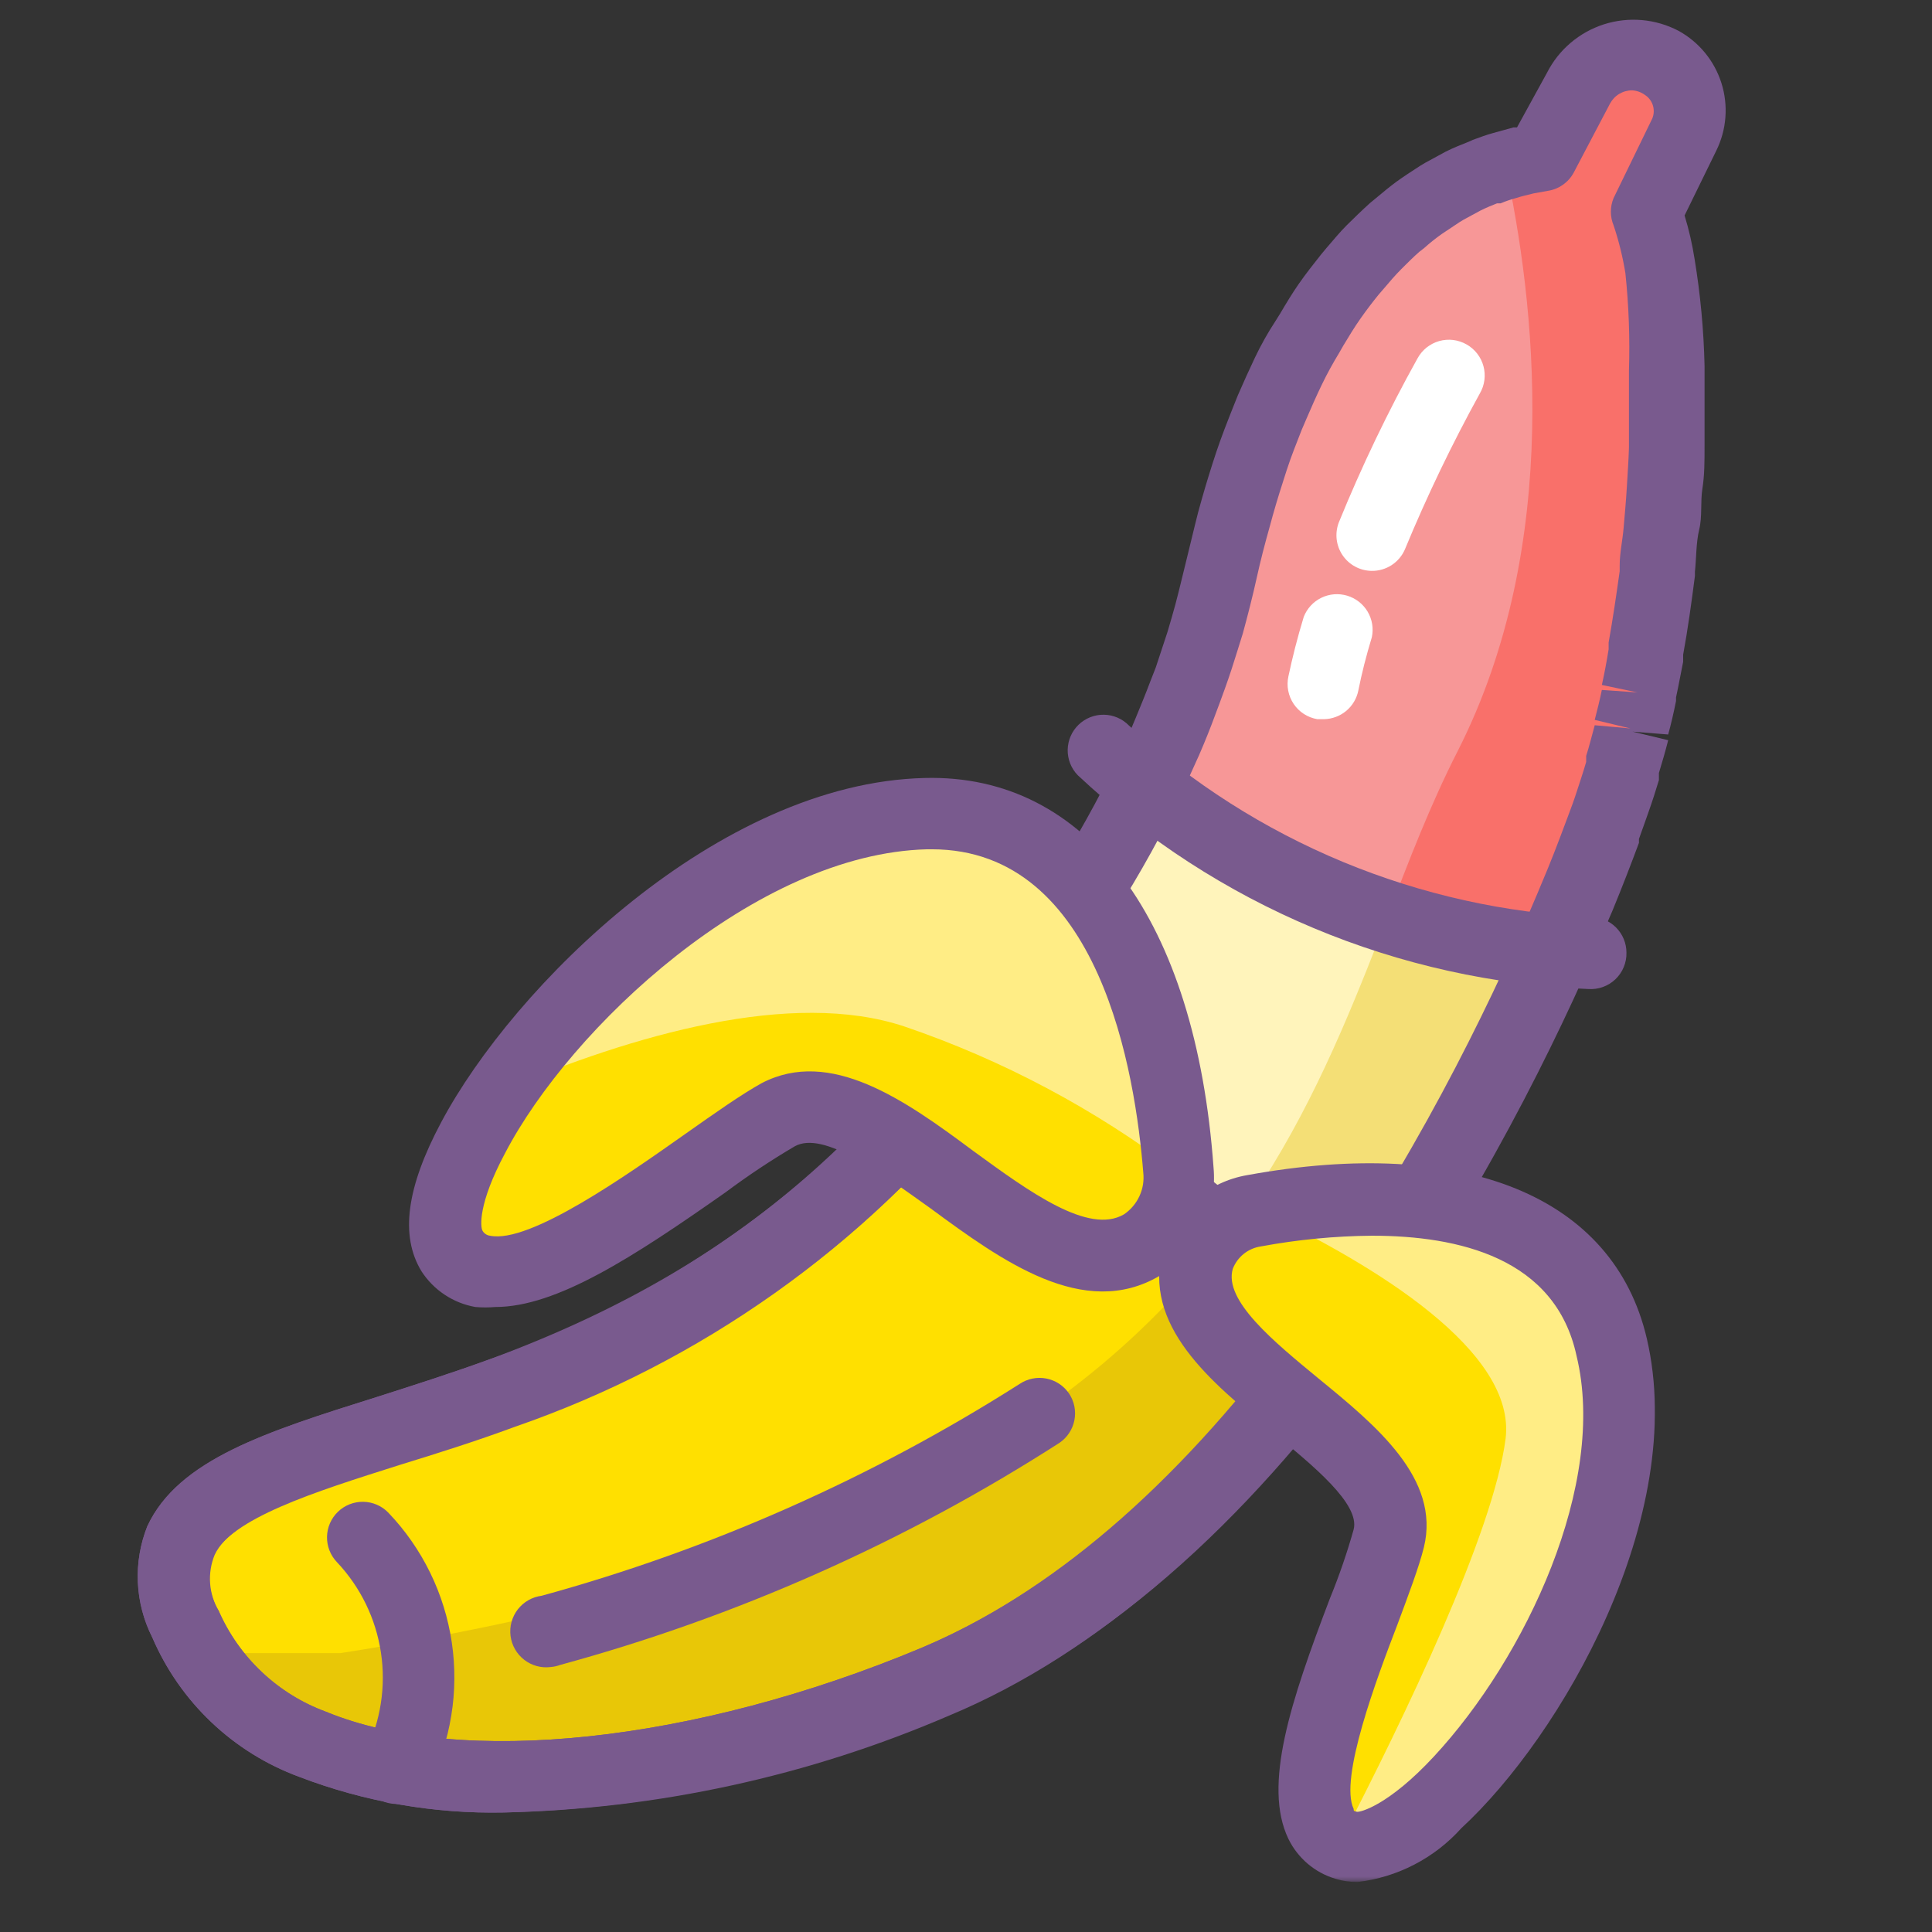<svg width="504" height="504" viewBox="0 0 504 504" fill="none" xmlns="http://www.w3.org/2000/svg">
<rect x="0" y="0" width="504" height="504" fill="#333333" stroke="none"/>
<path d="M131.451 363.37C204.851 336.306 242.152 296.039 280.293 237.641C289.314 224.171 297.049 210 303.489 195.121C309.929 180.241 314.974 164.907 318.618 149.109C343.455 34.729 409.132 38.259 417.966 40.771C442.899 47.744 439.644 152.364 419.921 209.462C402.618 259.306 341.407 397.683 243.827 438.506C164.198 471.8 69.873 476.451 48.475 423.815C32.755 386.431 81.126 381.876 131.451 363.37Z" fill="#FFF4BB"/>
<path d="M417.966 40.771C413.758 40.005 409.514 39.778 405.244 40.093C400.974 40.408 396.813 41.256 392.758 42.63C400.571 78.343 408.013 141.671 380.481 195.886C339.365 276.605 342.34 391.733 88.756 431.253H52.102C79.547 475.799 168.289 470.125 243.828 438.506C341.408 397.683 402.619 259.306 419.83 209.462C439.644 152.552 442.899 47.745 417.966 40.771Z" fill="#F4DF76"/>
<path d="M433.41 16.223C432.495 15.719 431.537 15.312 430.54 15.002C429.546 14.691 428.527 14.477 427.49 14.367C426.453 14.254 425.412 14.245 424.371 14.337C423.334 14.429 422.31 14.621 421.308 14.919C420.306 15.212 419.344 15.597 418.416 16.082C417.493 16.564 416.623 17.133 415.809 17.789C414.995 18.441 414.256 19.171 413.586 19.972C412.917 20.773 412.331 21.63 411.828 22.544L401.875 40.587C378.433 44.026 336.757 63.648 318.155 149.109C313.675 168.954 306.915 187.985 297.872 206.207C316.479 223.598 349.69 244.055 405.13 246.194C411.548 231.595 416.386 218.947 419.733 209.462C435.457 163.896 440.76 87.64 429.039 55.466L438.9 35.193C439.311 34.383 439.648 33.543 439.902 32.668C440.16 31.797 440.331 30.909 440.418 30.004C440.501 29.098 440.506 28.192 440.418 27.287C440.335 26.381 440.169 25.493 439.915 24.618C439.661 23.747 439.329 22.903 438.918 22.094C438.506 21.284 438.021 20.519 437.465 19.801C436.91 19.079 436.288 18.419 435.606 17.819C434.923 17.216 434.193 16.686 433.41 16.223Z" fill="#F79797"/>
<path d="M433.409 16.223C432.494 15.719 431.536 15.312 430.539 15.002C429.546 14.691 428.526 14.477 427.489 14.367C426.453 14.254 425.411 14.245 424.37 14.337C423.333 14.429 422.309 14.621 421.308 14.919C420.306 15.212 419.343 15.597 418.416 16.082C417.493 16.564 416.622 17.133 415.808 17.789C414.994 18.441 414.255 19.171 413.586 19.972C412.916 20.773 412.33 21.63 411.827 22.544L401.874 40.587C398.715 40.994 395.613 41.676 392.573 42.63C400.386 78.343 407.828 141.671 380.292 195.886C373.222 209.742 367.456 224.621 361.689 239.873C376 243.569 390.543 245.674 405.317 246.194C411.735 231.595 416.574 218.947 419.921 209.462C435.64 163.896 440.943 87.64 429.222 55.466L439.083 35.193C439.494 34.379 439.823 33.53 440.072 32.655C440.326 31.776 440.488 30.883 440.571 29.973C440.649 29.067 440.645 28.157 440.553 27.252C440.457 26.342 440.282 25.454 440.019 24.579C439.757 23.704 439.416 22.864 438.996 22.054C438.576 21.245 438.081 20.484 437.517 19.766C436.948 19.053 436.323 18.397 435.631 17.797C434.94 17.203 434.201 16.677 433.409 16.223Z" fill="#F9706A"/>
<path d="M255.64 272.046C251.763 277.296 247.695 282.389 243.438 287.328C239.177 292.272 234.74 297.045 230.12 301.652C225.505 306.259 220.718 310.686 215.77 314.934C210.818 319.183 205.717 323.238 200.458 327.106C195.203 330.969 189.809 334.631 184.279 338.091C178.749 341.552 173.097 344.798 167.322 347.83C161.547 350.866 155.667 353.679 149.677 356.274C143.692 358.868 137.615 361.231 131.451 363.37C81.497 381.968 33.127 386.431 48.567 423.815C70.245 476.451 164.57 471.8 243.919 438.506C286.059 420.84 321.409 385.035 349.409 345.516L255.64 272.046Z" fill="#FFE000"/>
<path d="M349.318 345.98L319.454 322.359C284.293 368.856 221.874 410.515 88.756 431.253H52.102C79.547 475.799 168.289 470.125 243.828 438.506C285.968 420.84 321.318 385.035 349.318 345.98Z" fill="#E8C707"/>
<path d="M131.452 472.824C122.339 473.012 113.287 472.321 104.305 470.759C95.323 469.193 86.573 466.782 78.059 463.523C73.798 461.952 69.738 459.97 65.879 457.573C62.021 455.175 58.446 452.414 55.152 449.286C51.858 446.163 48.913 442.737 46.314 439.009C43.72 435.286 41.524 431.336 39.73 427.162C38.601 424.931 37.718 422.603 37.083 420.179C36.449 417.76 36.072 415.297 35.963 412.794C35.849 410.296 36.002 407.811 36.418 405.339C36.834 402.872 37.503 400.474 38.431 398.147C46.524 380.761 69.406 373.507 98.429 364.394C107.731 361.414 117.688 358.256 127.641 354.629C198.617 328.405 234.339 289.997 271.92 232.619C278.439 222.784 284.332 212.586 289.595 202.024C291.454 198.118 293.318 194.119 295.081 190.12L296.293 187.237C297.597 184.074 298.896 180.915 300.012 177.94L301.504 174.125L304.571 164.828L305.686 161.013C306.99 156.643 308.106 151.712 309.129 147.621C310.153 143.531 311.361 138.324 312.573 133.582L313.504 130.231C314.712 125.956 316.016 121.769 317.315 117.863C318.619 113.96 320.294 109.681 321.782 105.963L322.898 103.171C324.385 99.728 325.873 96.473 327.364 93.314C328.852 90.151 330.899 86.524 332.571 84.013L333.966 81.782C335.55 79.087 337.129 76.479 338.805 74.064C340.481 71.645 342.804 68.67 344.663 66.347L346.059 64.671C347.826 62.624 349.502 60.581 351.269 58.813C353.037 57.046 355.548 54.626 357.408 52.955L358.431 52.115C360.667 50.256 362.434 48.768 364.202 47.469C365.969 46.165 368.573 44.489 370.432 43.282L371.828 42.446L377.13 39.563C379.361 38.447 381.317 37.704 383.176 36.96L384.2 36.492C385.968 35.844 387.735 35.193 389.411 34.729C391.086 34.261 393.129 33.705 394.805 33.241H395.737L403.551 19.009C403.927 18.266 404.343 17.539 404.793 16.835C405.239 16.131 405.725 15.448 406.241 14.792C406.758 14.136 407.309 13.506 407.886 12.902C408.468 12.303 409.076 11.729 409.711 11.187C410.349 10.644 411.01 10.137 411.697 9.66C412.384 9.183 413.093 8.741 413.823 8.334C414.554 7.928 415.302 7.56 416.072 7.228C416.838 6.895 417.621 6.602 418.417 6.344C419.213 6.09 420.018 5.876 420.836 5.701C421.654 5.526 422.481 5.394 423.313 5.303C424.144 5.206 424.975 5.154 425.811 5.145C426.646 5.136 427.482 5.167 428.318 5.237C429.149 5.311 429.976 5.425 430.798 5.578C431.621 5.736 432.434 5.928 433.235 6.164C434.036 6.396 434.828 6.672 435.602 6.987C436.376 7.298 437.133 7.648 437.877 8.037C438.538 8.4 439.181 8.794 439.802 9.218C440.428 9.643 441.027 10.098 441.609 10.579C442.186 11.06 442.746 11.568 443.276 12.106C443.809 12.639 444.313 13.199 444.789 13.781C445.271 14.363 445.717 14.967 446.141 15.592C446.561 16.223 446.951 16.866 447.309 17.526C447.668 18.191 447.996 18.869 448.289 19.565C448.583 20.261 448.845 20.965 449.073 21.683C449.3 22.404 449.493 23.131 449.65 23.87C449.808 24.605 449.926 25.349 450.013 26.101C450.101 26.849 450.153 27.602 450.166 28.354C450.179 29.107 450.162 29.859 450.101 30.612C450.044 31.364 449.952 32.112 449.825 32.856C449.698 33.6 449.532 34.335 449.335 35.061C449.134 35.788 448.902 36.505 448.635 37.209C448.368 37.918 448.071 38.605 447.738 39.283L439.456 56.21C440.594 59.929 441.46 63.709 442.064 67.554C443.586 76.794 444.453 86.091 444.667 95.454C444.667 102.056 444.667 108.938 444.667 116.191C444.667 120.466 444.667 123.909 444.107 127.444C443.551 130.974 444.107 134.698 443.271 138.136C442.436 141.579 442.528 145.762 442.156 149.109V150.224C441.224 157.478 440.296 164.176 439.084 170.778V172.638C438.433 175.801 437.877 178.959 437.225 181.939V182.866C436.573 186.121 435.921 188.913 435.178 191.608L425.876 190.864L435.178 193.095C434.434 196.07 433.598 198.861 432.758 201.653V203.512C431.923 206.303 430.991 209.186 430.063 211.789C429.131 214.393 428.479 216.344 427.552 218.855V219.879C425.408 225.645 423.177 231.411 420.574 237.733L419.922 239.221C399.272 288.693 341.316 407.912 249.131 446.412C230.568 454.615 211.388 460.937 191.586 465.382C171.785 469.823 151.743 472.308 131.452 472.824ZM425.784 23.568C425.189 23.564 424.608 23.642 424.039 23.8C423.47 23.953 422.928 24.185 422.42 24.487C421.913 24.789 421.453 25.156 421.046 25.585C420.639 26.014 420.294 26.486 420.014 27.007L410.524 45.049C409.829 46.327 408.884 47.386 407.689 48.217C406.495 49.053 405.178 49.578 403.734 49.792L400.108 50.444C398.248 50.907 396.944 51.188 395.549 51.651C394.153 52.019 392.788 52.483 391.458 53.047H390.526C389.131 53.607 387.735 54.163 386.248 54.906L381.781 57.326L380.853 57.881L376.106 61.044C374.483 62.195 372.934 63.433 371.456 64.763L370.248 65.695C368.664 67.091 367.177 68.578 365.598 70.157C364.014 71.737 362.338 73.692 360.851 75.46L359.643 76.856C358.059 78.807 356.572 80.758 354.993 82.989C353.409 85.225 351.829 87.828 350.434 90.151L349.318 92.103C347.734 94.71 346.247 97.405 344.851 100.288C343.456 103.171 341.968 106.518 340.664 109.589L339.549 112.193C338.245 115.539 336.849 118.978 335.642 122.701C334.434 126.42 333.131 130.511 332.015 134.509L331.175 137.581C329.968 141.855 328.852 146.134 327.828 150.784C326.804 155.435 325.501 160.549 324.201 165.292L322.898 169.474C321.874 172.826 320.758 176.264 319.551 179.611L318.059 183.702C316.759 187.237 315.456 190.68 314.06 194.027L312.756 197.094C310.805 201.464 308.849 205.743 306.806 209.93C301.263 221.126 295.064 231.945 288.199 242.384C249.503 301.529 210.338 343.84 134.803 371.739C124.478 375.55 114.429 378.713 104.756 381.688C82.15 388.85 60.664 395.636 56.009 405.589C55.528 406.761 55.182 407.978 54.981 409.229C54.78 410.48 54.723 411.74 54.811 413.009C54.898 414.273 55.13 415.516 55.506 416.728C55.883 417.939 56.39 419.094 57.033 420.188C58.354 423.207 59.964 426.064 61.863 428.759C63.762 431.449 65.91 433.93 68.308 436.188C70.705 438.449 73.304 440.449 76.104 442.186C78.904 443.923 81.853 445.362 84.941 446.504C120.291 461.108 181.222 454.598 240.201 429.953C326.061 394.056 381.225 280.044 401.223 232.711L401.875 231.131C404.386 225.273 406.526 219.691 408.385 214.673L408.945 213.185C409.877 210.766 410.713 208.443 411.364 206.395C412.016 204.348 413.04 201.373 413.784 198.769V197.19C414.619 194.583 415.271 191.888 416.015 189.193L425.316 190.028L416.015 187.797C416.667 185.286 417.319 182.683 417.874 179.983L427.176 180.635L417.874 178.684C418.526 175.801 419.086 172.826 419.642 169.383V167.615C420.758 161.385 421.689 154.967 422.525 149.017V147.529C422.525 144.274 423.269 141.019 423.549 137.764C423.829 134.509 424.201 130.419 424.389 127.164C424.573 123.909 424.853 120.094 424.944 116.843C424.944 109.309 424.944 102.799 424.944 96.753C425.216 88.239 424.905 79.748 424.017 71.273C423.33 67.038 422.306 62.882 420.946 58.813C420.469 57.667 420.228 56.472 420.228 55.234C420.228 53.992 420.469 52.797 420.946 51.651L430.807 31.378C431.109 30.826 431.297 30.236 431.376 29.606C431.454 28.98 431.415 28.363 431.258 27.751C431.104 27.138 430.842 26.578 430.474 26.062C430.107 25.55 429.661 25.121 429.131 24.776C428.129 24.049 427.014 23.647 425.784 23.568Z" fill="#795A8E"/>
<path d="M131.452 472.824C122.339 473.012 113.287 472.321 104.305 470.759C95.323 469.192 86.573 466.782 78.059 463.522C73.798 461.952 69.738 459.97 65.879 457.572C62.021 455.175 58.446 452.414 55.152 449.286C51.858 446.162 48.913 442.737 46.314 439.009C43.72 435.286 41.524 431.336 39.73 427.162C38.601 424.931 37.718 422.603 37.083 420.179C36.449 417.76 36.072 415.297 35.963 412.794C35.849 410.296 36.002 407.811 36.418 405.339C36.834 402.872 37.503 400.474 38.431 398.147C46.524 380.761 69.406 373.507 98.429 364.394C107.731 361.414 117.688 358.256 127.641 354.629C139.607 350.503 151.205 345.511 162.427 339.653C173.649 333.795 184.372 327.132 194.596 319.672C204.821 312.209 214.433 304.027 223.432 295.124C232.431 286.226 240.718 276.701 248.291 266.56C248.658 266.048 249.074 265.571 249.538 265.142C250.001 264.714 250.504 264.333 251.047 264.005C251.589 263.677 252.158 263.406 252.753 263.196C253.348 262.981 253.961 262.832 254.591 262.745C255.216 262.657 255.846 262.636 256.476 262.679C257.111 262.719 257.732 262.824 258.34 262.99C258.953 263.161 259.539 263.388 260.103 263.677C260.663 263.966 261.193 264.307 261.687 264.701L355.364 339.097C355.828 339.465 356.257 339.876 356.642 340.327C357.031 340.773 357.373 341.259 357.666 341.771C357.959 342.287 358.204 342.825 358.396 343.389C358.589 343.949 358.724 344.522 358.808 345.113C358.886 345.699 358.913 346.29 358.882 346.885C358.847 347.476 358.759 348.062 358.619 348.635C358.475 349.212 358.278 349.768 358.029 350.306C357.779 350.849 357.478 351.356 357.132 351.837C323.269 399.079 286.432 431.349 247.643 447.527C229.273 455.442 210.316 461.527 190.768 465.784C171.225 470.041 151.454 472.386 131.452 472.824ZM257.224 285.162C249.297 295.133 240.704 304.496 231.451 313.25C222.198 322.004 212.376 330.063 201.981 337.426C191.582 344.794 180.723 351.387 169.392 357.21C158.061 363.037 146.375 368.034 134.339 372.203C124.01 376.018 113.965 379.177 104.292 382.152C81.686 389.314 60.196 396.104 55.546 406.052C55.134 407.212 54.854 408.402 54.71 409.622C54.566 410.843 54.557 412.068 54.684 413.289C54.815 414.514 55.078 415.708 55.471 416.872C55.869 418.036 56.39 419.142 57.033 420.188C58.354 423.207 59.964 426.064 61.863 428.759C63.762 431.449 65.91 433.93 68.308 436.187C70.705 438.449 73.304 440.449 76.104 442.186C78.904 443.922 81.853 445.362 84.941 446.504C120.291 461.107 181.222 454.597 240.201 429.953C273.779 415.817 306.154 388.198 336.478 347.651L257.224 285.162Z" fill="#795A8E"/>
<path d="M297.78 324.87C299.381 323.807 300.812 322.551 302.072 321.099C303.327 319.646 304.369 318.049 305.187 316.312C306.009 314.576 306.578 312.756 306.902 310.861C307.221 308.967 307.282 307.064 307.081 305.156C305.314 279.672 295.269 210.857 241.22 212.161C175.083 213.832 103.547 303.761 117.779 325.986C132.011 348.211 183.549 301.157 202.987 290.832C229.127 276.793 269.596 340.957 297.78 324.87Z" fill="#FFED85"/>
<path d="M103.547 470.592C102.003 470.614 100.546 470.273 99.172 469.569C98.638 469.28 98.135 468.943 97.663 468.554C97.195 468.169 96.766 467.74 96.381 467.267C95.991 466.799 95.659 466.296 95.37 465.758C95.081 465.22 94.85 464.66 94.674 464.078C94.495 463.496 94.377 462.901 94.32 462.297C94.259 461.689 94.259 461.086 94.316 460.477C94.377 459.874 94.491 459.279 94.666 458.697C94.845 458.111 95.073 457.551 95.361 457.012C96.341 455.022 97.164 452.961 97.833 450.844C98.503 448.726 99.006 446.565 99.347 444.369C99.688 442.177 99.863 439.967 99.868 437.745C99.872 435.522 99.71 433.313 99.378 431.112C99.049 428.916 98.555 426.755 97.894 424.633C97.238 422.511 96.42 420.451 95.449 418.451C94.478 416.452 93.362 414.54 92.098 412.711C90.833 410.882 89.442 409.159 87.919 407.54C87.495 407.102 87.115 406.626 86.786 406.109C86.454 405.597 86.178 405.055 85.955 404.486C85.728 403.917 85.561 403.331 85.456 402.732C85.347 402.132 85.299 401.524 85.308 400.912C85.316 400.304 85.391 399.7 85.518 399.101C85.649 398.506 85.837 397.924 86.078 397.364C86.323 396.804 86.62 396.274 86.966 395.771C87.316 395.268 87.71 394.809 88.151 394.384C88.589 393.96 89.066 393.579 89.582 393.251C90.094 392.919 90.636 392.643 91.205 392.42C91.774 392.197 92.36 392.031 92.96 391.921C93.563 391.812 94.167 391.764 94.779 391.772C95.392 391.786 95.996 391.856 96.591 391.982C97.19 392.114 97.768 392.302 98.328 392.542C98.888 392.787 99.421 393.085 99.924 393.431C100.423 393.781 100.887 394.174 101.311 394.616C102.414 395.771 103.473 396.966 104.483 398.199C105.494 399.433 106.452 400.706 107.366 402.019C108.276 403.327 109.138 404.67 109.948 406.044C110.757 407.422 111.51 408.826 112.214 410.261C112.914 411.692 113.557 413.153 114.148 414.636C114.734 416.119 115.263 417.624 115.736 419.147C116.213 420.669 116.624 422.209 116.978 423.767C117.333 425.324 117.626 426.891 117.862 428.47C118.094 430.049 118.265 431.633 118.378 433.226C118.488 434.818 118.54 436.411 118.527 438.007C118.518 439.604 118.444 441.197 118.313 442.785C118.177 444.377 117.985 445.957 117.726 447.532C117.473 449.107 117.153 450.673 116.781 452.222C116.405 453.775 115.968 455.306 115.473 456.824C114.979 458.342 114.428 459.839 113.82 461.313C113.211 462.787 112.546 464.24 111.825 465.662C111.426 466.41 110.932 467.092 110.346 467.709C109.76 468.322 109.103 468.847 108.373 469.28C107.642 469.717 106.868 470.046 106.05 470.269C105.231 470.487 104.396 470.597 103.547 470.592Z" fill="#795A8E"/>
<path d="M143.64 434.879C143.028 434.958 142.415 434.971 141.803 434.928C141.19 434.884 140.587 434.779 139.996 434.617C139.401 434.451 138.832 434.232 138.281 433.956C137.73 433.681 137.213 433.353 136.728 432.976C136.242 432.596 135.8 432.176 135.398 431.712C134.995 431.244 134.641 430.745 134.339 430.211C134.033 429.678 133.783 429.118 133.591 428.536C133.398 427.949 133.263 427.354 133.184 426.742C133.11 426.134 133.092 425.521 133.136 424.909C133.18 424.296 133.285 423.693 133.447 423.098C133.613 422.507 133.832 421.934 134.107 421.383C134.383 420.836 134.707 420.315 135.083 419.829C135.463 419.344 135.883 418.902 136.347 418.499C136.811 418.097 137.314 417.743 137.848 417.436C138.382 417.134 138.942 416.885 139.523 416.688C140.105 416.496 140.705 416.36 141.313 416.281C163.35 410.235 184.813 402.579 205.704 393.321C226.599 384.064 246.685 373.306 265.965 361.043C266.473 360.701 267.007 360.413 267.571 360.176C268.135 359.936 268.717 359.756 269.317 359.634C269.916 359.511 270.524 359.45 271.132 359.446C271.745 359.446 272.353 359.503 272.952 359.616C273.552 359.734 274.138 359.909 274.702 360.141C275.271 360.373 275.809 360.658 276.317 360.994C276.828 361.331 277.301 361.716 277.734 362.149C278.167 362.578 278.557 363.046 278.898 363.554C279.23 364.061 279.515 364.591 279.747 365.151C279.978 365.711 280.153 366.288 280.272 366.883C280.39 367.478 280.451 368.078 280.451 368.686C280.451 369.294 280.394 369.893 280.28 370.488C280.162 371.083 279.987 371.661 279.76 372.221C279.532 372.781 279.248 373.314 278.915 373.822C278.583 374.329 278.202 374.798 277.773 375.231C277.349 375.659 276.885 376.049 276.387 376.39C256.283 389.305 235.318 400.623 213.483 410.336C191.652 420.044 169.208 428.041 146.152 434.324C145.342 434.626 144.502 434.814 143.64 434.879Z" fill="#795A8E"/>
<path d="M414.339 258.007C408.192 257.762 402.071 257.241 395.968 256.449C389.869 255.658 383.814 254.599 377.807 253.264C371.805 251.934 365.868 250.338 360.005 248.474C354.143 246.614 348.372 244.493 342.702 242.117C337.028 239.741 331.472 237.116 326.029 234.246C320.591 231.372 315.293 228.261 310.13 224.919C304.968 221.572 299.963 218.002 295.124 214.209C290.281 210.42 285.613 206.417 281.129 202.208C280.704 201.771 280.328 201.294 280 200.778C279.667 200.266 279.392 199.723 279.169 199.154C278.945 198.586 278.779 198.004 278.674 197.4C278.565 196.801 278.517 196.197 278.525 195.584C278.539 194.976 278.609 194.373 278.74 193.773C278.867 193.178 279.055 192.601 279.3 192.041C279.545 191.481 279.838 190.947 280.188 190.448C280.538 189.945 280.932 189.481 281.369 189.057C281.807 188.637 282.284 188.256 282.8 187.928C283.312 187.596 283.854 187.32 284.423 187.097C284.992 186.874 285.574 186.708 286.177 186.598C286.777 186.489 287.385 186.441 287.993 186.449C288.605 186.463 289.209 186.528 289.804 186.659C290.404 186.791 290.981 186.974 291.541 187.219C292.101 187.46 292.63 187.758 293.134 188.103C293.637 188.453 294.1 188.847 294.525 189.284C298.615 193.029 302.864 196.595 307.265 199.973C311.666 203.346 316.207 206.526 320.889 209.51C325.565 212.489 330.369 215.263 335.287 217.823C340.209 220.386 345.235 222.731 350.359 224.858C355.486 226.979 360.692 228.878 365.986 230.549C371.275 232.221 376.63 233.656 382.047 234.863C387.463 236.066 392.923 237.033 398.422 237.759C403.926 238.486 409.447 238.976 414.99 239.221C415.603 239.221 416.207 239.282 416.806 239.4C417.405 239.518 417.987 239.698 418.552 239.929C419.116 240.161 419.65 240.45 420.157 240.787C420.665 241.128 421.137 241.513 421.57 241.946C421.999 242.375 422.384 242.848 422.725 243.355C423.067 243.863 423.351 244.396 423.583 244.961C423.819 245.525 423.994 246.107 424.112 246.706C424.235 247.306 424.292 247.909 424.292 248.522C424.309 249.169 424.257 249.808 424.134 250.447C424.016 251.081 423.832 251.698 423.583 252.293C423.338 252.893 423.032 253.457 422.664 253.991C422.297 254.524 421.881 255.014 421.413 255.461C420.945 255.907 420.433 256.301 419.882 256.642C419.335 256.979 418.753 257.259 418.145 257.478C417.537 257.701 416.911 257.854 416.268 257.941C415.629 258.029 414.986 258.051 414.339 258.007Z" fill="#795A8E"/>
<path d="M345.411 187.609H343.643C343.022 187.504 342.418 187.337 341.827 187.11C341.241 186.882 340.686 186.598 340.156 186.257C339.627 185.916 339.137 185.526 338.686 185.084C338.236 184.647 337.833 184.166 337.483 183.645C337.129 183.12 336.836 182.569 336.595 181.987C336.354 181.405 336.175 180.806 336.057 180.189C335.939 179.572 335.882 178.946 335.891 178.316C335.899 177.686 335.974 177.065 336.105 176.448C337.129 171.614 338.432 166.407 340.108 160.921C340.318 160.383 340.576 159.867 340.882 159.377C341.189 158.887 341.539 158.427 341.928 158.003C342.322 157.579 342.751 157.189 343.214 156.844C343.678 156.498 344.168 156.201 344.689 155.947C345.209 155.693 345.747 155.487 346.307 155.334C346.863 155.181 347.432 155.081 348.009 155.032C348.587 154.989 349.16 154.993 349.737 155.054C350.311 155.116 350.879 155.225 351.431 155.391C351.986 155.557 352.52 155.772 353.036 156.039C353.548 156.301 354.034 156.612 354.493 156.971C354.948 157.325 355.368 157.719 355.749 158.152C356.134 158.585 356.471 159.053 356.768 159.547C357.061 160.046 357.311 160.567 357.507 161.109C357.709 161.652 357.853 162.212 357.949 162.781C358.041 163.354 358.085 163.927 358.072 164.504C358.059 165.082 357.993 165.655 357.875 166.219C356.387 171.15 355.267 175.521 354.34 180.171C354.235 180.683 354.086 181.186 353.898 181.672C353.71 182.162 353.478 182.63 353.211 183.081C352.94 183.531 352.634 183.956 352.297 184.354C351.956 184.752 351.584 185.119 351.181 185.456C350.779 185.793 350.35 186.091 349.895 186.353C349.44 186.616 348.967 186.839 348.477 187.022C347.987 187.206 347.484 187.346 346.968 187.447C346.452 187.543 345.931 187.6 345.411 187.609Z" fill="white"/>
<path d="M357.784 148.925C357.412 148.916 357.04 148.89 356.673 148.837C356.305 148.789 355.942 148.715 355.583 148.623C355.224 148.531 354.874 148.413 354.529 148.277C354.183 148.142 353.846 147.989 353.523 147.809C353.194 147.634 352.879 147.442 352.578 147.227C352.271 147.013 351.983 146.781 351.707 146.532C351.431 146.287 351.173 146.02 350.928 145.74C350.683 145.46 350.46 145.171 350.25 144.861C350.04 144.554 349.852 144.239 349.681 143.911C349.511 143.579 349.358 143.242 349.226 142.896C349.099 142.546 348.99 142.196 348.903 141.833C348.811 141.474 348.745 141.111 348.701 140.739C348.658 140.372 348.636 140.004 348.636 139.632C348.636 139.261 348.658 138.893 348.701 138.526C348.745 138.158 348.811 137.791 348.898 137.432C348.986 137.073 349.095 136.719 349.222 136.369C355.211 121.664 362.063 107.376 369.78 93.498C370.078 92.951 370.423 92.439 370.826 91.962C371.224 91.486 371.666 91.052 372.151 90.663C372.637 90.278 373.153 89.941 373.709 89.657C374.26 89.372 374.838 89.145 375.433 88.974C376.032 88.804 376.64 88.699 377.261 88.651C377.883 88.602 378.499 88.62 379.116 88.694C379.733 88.773 380.337 88.909 380.928 89.11C381.518 89.307 382.083 89.561 382.621 89.871C383.15 90.177 383.649 90.527 384.113 90.93C384.576 91.332 384.996 91.779 385.373 92.264C385.744 92.75 386.068 93.266 386.344 93.813C386.615 94.364 386.834 94.933 386.991 95.528C387.153 96.119 387.254 96.722 387.293 97.331C387.333 97.943 387.315 98.556 387.236 99.164C387.153 99.772 387.018 100.367 386.821 100.944C386.619 101.526 386.37 102.082 386.059 102.611C378.793 115.797 372.283 129.342 366.525 143.251C366.162 144.108 365.685 144.891 365.086 145.6C364.491 146.313 363.804 146.921 363.025 147.429C362.246 147.932 361.406 148.312 360.514 148.566C359.621 148.824 358.711 148.942 357.784 148.925Z" fill="white"/>
<path d="M312.664 328.125C313.18 326.511 313.906 325.001 314.847 323.597C315.783 322.188 316.899 320.937 318.19 319.843C319.485 318.749 320.902 317.857 322.442 317.161C323.986 316.466 325.596 315.997 327.268 315.757C349.318 311.662 409.968 305.06 420.293 351.277C433.501 407.912 372.667 488.167 350.805 481.473C328.943 474.775 357.503 420.188 362.062 401.402C368.572 375.922 304.758 355.744 312.664 328.125Z" fill="#FFED85"/>
<path d="M328.291 315.569H327.268C325.596 315.814 323.986 316.282 322.442 316.978C320.902 317.673 319.484 318.566 318.189 319.659C316.899 320.753 315.783 322.004 314.847 323.409C313.906 324.818 313.18 326.327 312.664 327.937C304.758 355.836 368.48 375.738 362.434 401.03C357.967 419.633 330.991 471.148 349.689 480.261C366.524 447.808 389.594 399.731 392.757 375.366C395.64 352.581 358.899 330.076 328.291 315.569Z" fill="#FFE000"/>
<mask id="mask0_206_281" style="mask-type:luminance" maskUnits="userSpaceOnUse" x="301" y="302" width="132" height="189">
<path d="M301.28 302.4H432.32V490.678H301.28V302.4Z" fill="white"/>
</mask>
<g mask="url(#mask0_206_281)">
<path d="M354.152 490.958C352.187 490.976 350.267 490.696 348.386 490.118C347.056 489.724 345.782 489.195 344.566 488.539C343.346 487.878 342.208 487.099 341.149 486.203C340.095 485.306 339.141 484.308 338.292 483.214C337.439 482.121 336.713 480.953 336.105 479.706C329.407 465.754 336.665 443.901 346.99 416.841C349.374 411.005 351.422 405.055 353.128 398.987C354.804 392.385 342.711 382.432 332.014 373.691C315.919 360.579 297.78 345.791 303.454 325.614C303.839 324.398 304.307 323.212 304.859 322.061C305.406 320.911 306.031 319.799 306.731 318.732C307.436 317.669 308.206 316.654 309.046 315.691C309.886 314.733 310.787 313.832 311.754 312.996C312.716 312.161 313.731 311.391 314.799 310.695C315.871 309.999 316.982 309.378 318.137 308.831C319.292 308.289 320.477 307.825 321.694 307.44C322.91 307.059 324.148 306.762 325.408 306.548C382.06 296.227 420.945 312.13 429.594 349.143C440.479 395.636 407.177 453.014 381.224 476.914C379.483 478.853 377.584 480.62 375.528 482.213C373.467 483.809 371.28 485.205 368.97 486.404C366.66 487.607 364.258 488.587 361.769 489.353C359.279 490.118 356.742 490.652 354.152 490.958ZM357.875 322.359C348.149 322.446 338.507 323.378 328.943 325.15C328.125 325.268 327.337 325.491 326.581 325.819C325.824 326.143 325.119 326.568 324.476 327.079C323.829 327.596 323.26 328.186 322.774 328.851C322.284 329.516 321.891 330.238 321.593 331.008C319.178 339.281 332.386 350.07 344.015 359.647C358.899 371.831 375.826 385.687 371.455 403.633C370.151 408.844 367.548 415.726 364.573 423.723C359.174 437.763 349.317 463.991 353.128 471.892C353.128 472.36 353.128 472.452 353.968 472.636C354.804 472.824 362.246 470.964 374.058 458.224C398.059 432.373 419.361 386.991 411.272 353.697C405.781 328.125 380.481 322.359 357.875 322.359Z" fill="#795A8E"/>
</g>
<path d="M307.27 305.712C296.468 297.522 285.084 290.242 273.118 283.881C261.148 277.515 248.75 272.147 235.918 267.772C206.618 258.007 165.222 269.911 130.708 284.603C118.615 302.273 112.941 318.268 117.78 325.986C131.731 348.119 183.549 301.158 202.987 290.833C229.128 276.793 269.596 340.957 297.78 324.87C299.36 323.846 300.777 322.634 302.028 321.23C303.28 319.826 304.321 318.281 305.156 316.593C305.992 314.908 306.587 313.141 306.946 311.294C307.305 309.448 307.414 307.589 307.27 305.712Z" fill="#FFE000"/>
<path d="M129.22 340.957C127.483 341.106 125.746 341.106 124.009 340.957C122.583 340.708 121.196 340.309 119.853 339.776C118.505 339.238 117.228 338.568 116.02 337.768C114.813 336.967 113.697 336.053 112.678 335.024C111.659 333.996 110.753 332.872 109.965 331.656C104.291 322.359 106.059 309.711 115.08 292.788C133.967 257.263 187.267 204.256 241.22 202.952C283.732 201.836 311.92 240.153 316.57 304.504C316.697 305.891 316.728 307.278 316.662 308.669C316.597 310.061 316.439 311.443 316.181 312.808C315.923 314.178 315.573 315.525 315.131 316.842C314.685 318.163 314.155 319.445 313.534 320.692C312.913 321.939 312.209 323.138 311.421 324.288C310.634 325.434 309.767 326.524 308.831 327.552C307.89 328.584 306.889 329.543 305.817 330.431C304.745 331.323 303.616 332.133 302.43 332.868C282.712 344.4 261.406 328.961 242.712 315.197C229.687 305.9 214.804 294.923 207.362 299.018C201.127 302.684 195.112 306.683 189.315 311.014C165.222 327.937 145.219 340.957 129.22 340.957ZM243.084 221.554H241.872C197.129 222.67 148.85 268.048 131.731 300.878C124.661 314.081 125.313 320.128 125.873 321.055C126.074 321.418 126.35 321.711 126.695 321.939C127.037 322.171 127.413 322.311 127.824 322.359C138.149 324.498 163.546 306.548 178.71 295.855C186.615 290.277 193.502 285.438 198.708 282.555C216.571 273.258 235.917 286.834 253.872 300.226C268.664 311.014 284.012 322.171 293.221 316.781C294.096 316.186 294.875 315.486 295.557 314.681C296.24 313.876 296.8 312.992 297.246 312.034C297.688 311.076 297.994 310.078 298.165 309.037C298.331 307.991 298.362 306.946 298.244 305.9C296.2 280.324 287.083 221.554 243.084 221.554Z" fill="#795A8E"/>
</svg>
